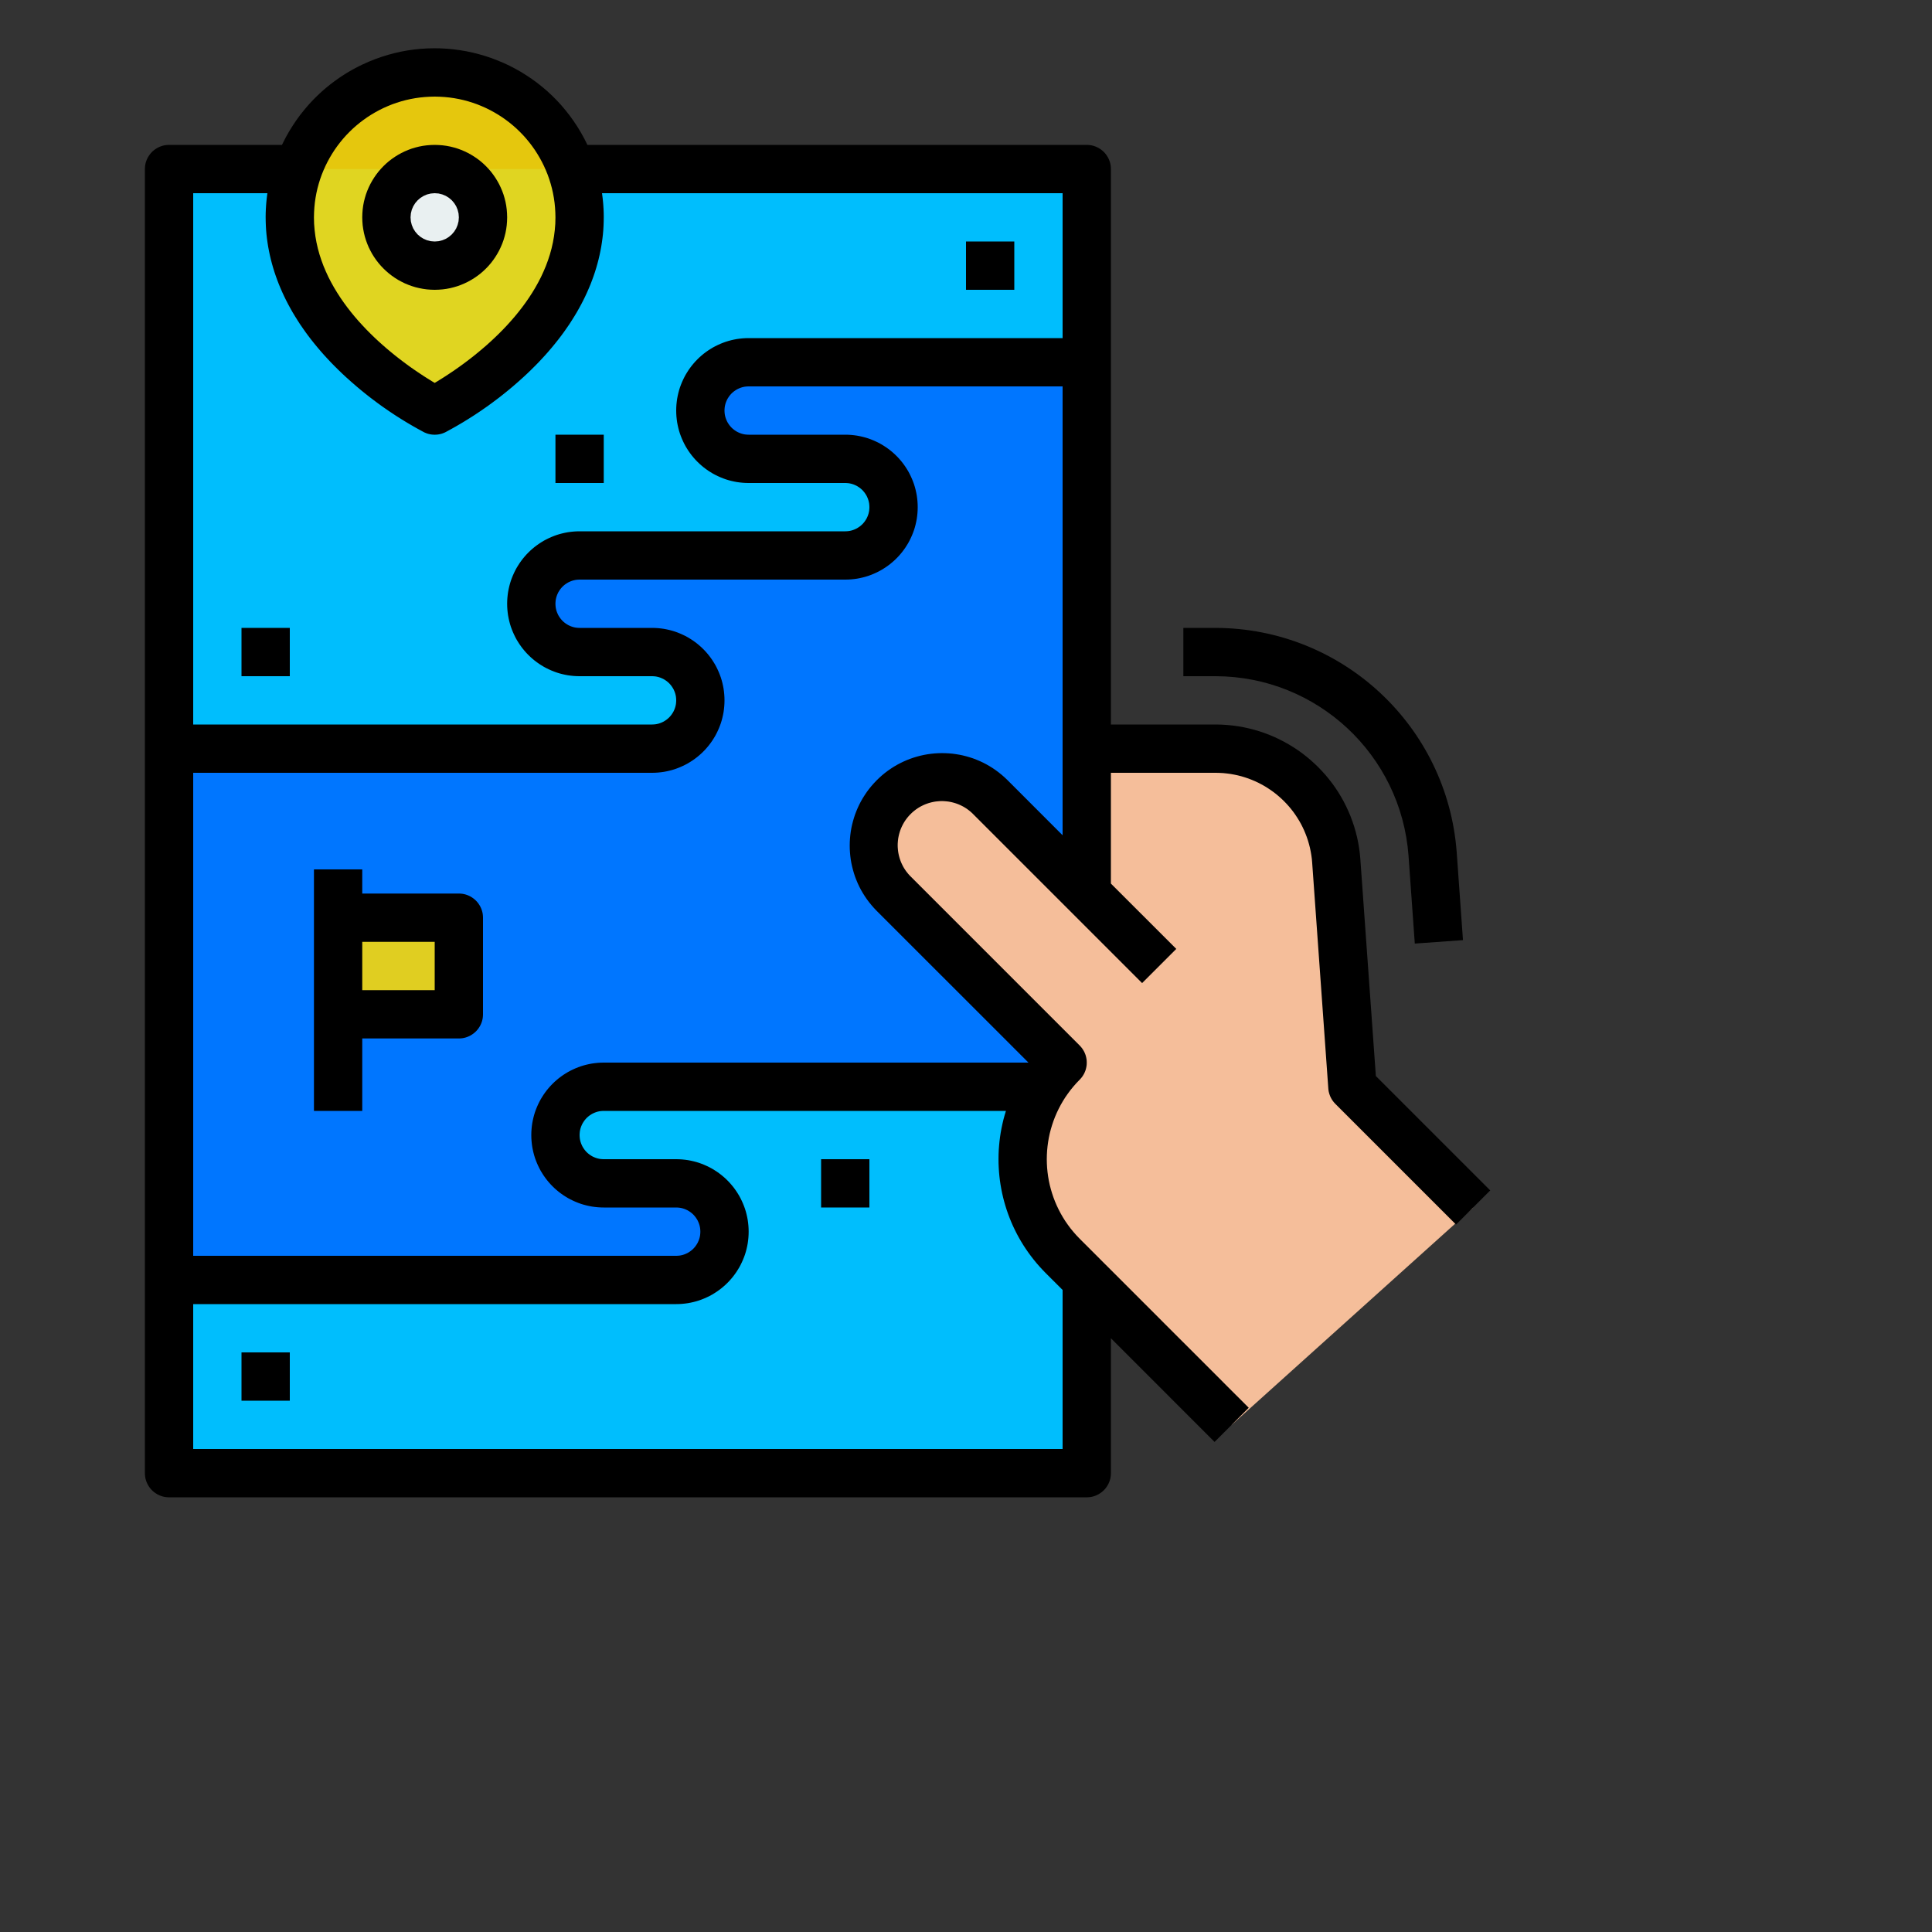 <?xml version="1.0" encoding="UTF-8" standalone="no"?>
<!DOCTYPE svg PUBLIC "-//W3C//DTD SVG 1.1//EN" "http://www.w3.org/Graphics/SVG/1.1/DTD/svg11.dtd">
<svg version="1.1" xmlns="http://www.w3.org/2000/svg" xmlns:xlink="http://www.w3.org/1999/xlink" preserveAspectRatio="xMidYMid meet" viewBox="0 0 640 640" width="640" height="640"><rect x="0" y="0" width="640" height="640" fill="#333333" stroke="none"/><defs><path d="M56 56L360 56L360 488L56 488L56 56Z" id="bNxI1AaZb"></path><path d="M360 360C264 360 210.67 360 200 360C191.16 360 184 367.16 184 376C184 384.84 191.16 392 200 392C202.4 392 221.6 392 224 392C232.84 392 240 399.16 240 408C240 416.84 232.84 424 224 424C212.8 424 156.8 424 56 424L56 248C152 248 205.33 248 216 248C224.84 248 232 240.84 232 232C232 223.16 224.84 216 216 216C213.6 216 194.4 216 192 216C183.16 216 176 208.84 176 200C176 191.16 183.16 184 192 184C200.8 184 271.2 184 280 184C288.84 184 296 176.84 296 168C296 159.16 288.84 152 280 152C276.8 152 251.2 152 248 152C239.16 152 232 144.84 232 136C232 127.16 239.16 120 248 120C255.47 120 292.8 120 360 120L360 360Z" id="d2N5tfh4q"></path><path d="M408 472C374.4 438.4 355.73 419.73 352 416C334.33 398.33 334.33 369.67 352 352C346.4 346.4 301.6 301.6 296 296C287.16 287.16 287.16 272.84 296 264C296 264 296 264 296 264C304.84 255.16 319.16 255.16 328 264C328 264 328 264 328 264C330.13 266.13 340.8 276.8 360 296L360 248C385.65 248 399.9 248 402.76 248C423.74 248 441.16 264.22 442.66 285.15C443.01 290.14 444.79 315.09 448 360L488 400L408 472Z" id="c4QuFL71pK"></path><path d="M144 136C144 136 96 112 96 72C96 45.49 117.49 24 144 24C170.51 24 192 45.49 192 72C192 112 153.6 123.2 144 136Z" id="e1ncnOCNgh"></path><path d="M112 304L152 304L152 336L112 336L112 304Z" id="aFPsJkEM2"></path><path d="M144 56C135.16 56 128 63.16 128 72C128 80.84 135.16 88 144 88C152.84 88 160 80.84 160 72C160 63.16 152.84 56 144 56Z" id="a3lEOOYOH6"></path><path d="M468.67 312.57L484.63 311.43C483.38 293.95 482.69 284.24 482.55 282.3C479.43 240.5 444.67 208.13 402.75 208C402.03 208 398.45 208 392 208L392 224C398.45 224 402.04 224 402.75 224C436.29 224.1 464.1 250 466.59 283.44C466.87 287.32 467.56 297.03 468.67 312.57Z" id="hEPXUqpXf"></path><path d="M148.1 16.14L150.26 16.34L152.4 16.63L154.52 16.99L156.63 17.44L158.71 17.97L160.77 18.57L162.81 19.25L164.82 20.02L166.8 20.85L168.75 21.76L170.66 22.75L172.54 23.81L174.37 24.95L176.17 26.15L177.92 27.43L179.62 28.78L181.28 30.19L182.88 31.68L184.43 33.23L185.92 34.85L187.35 36.54L188.72 38.29L190.03 40.11L191.28 41.99L192.45 43.93L193.56 45.93L194.59 48L360 48L360.33 48.01L360.66 48.03L360.98 48.06L361.3 48.1L361.61 48.16L361.92 48.23L362.23 48.31L362.53 48.41L362.82 48.51L363.11 48.63L363.4 48.76L363.68 48.89L363.95 49.04L364.21 49.2L364.47 49.37L364.72 49.54L364.97 49.73L365.21 49.93L365.44 50.13L365.66 50.34L365.87 50.56L366.07 50.79L366.27 51.03L366.46 51.28L366.63 51.53L366.8 51.79L366.96 52.05L367.11 52.32L367.24 52.6L367.37 52.89L367.49 53.18L367.59 53.47L367.69 53.77L367.77 54.08L367.84 54.39L367.9 54.7L367.94 55.02L367.97 55.34L367.99 55.67L368 56L368 240L402.76 240L404.63 240.04L406.49 240.16L408.34 240.34L410.16 240.59L411.96 240.91L413.73 241.3L415.49 241.75L417.21 242.26L418.91 242.84L420.58 243.47L422.22 244.17L423.83 244.93L425.41 245.74L426.95 246.61L428.46 247.53L429.93 248.5L431.37 249.53L432.76 250.61L434.11 251.74L435.42 252.92L436.69 254.14L437.91 255.41L439.09 256.72L440.21 258.08L441.29 259.47L442.32 260.91L443.3 262.39L444.22 263.91L445.09 265.46L445.9 267.05L446.65 268.67L447.35 270.32L447.98 272.01L448.56 273.72L449.07 275.47L449.52 277.24L449.9 279.04L450.21 280.86L450.46 282.71L450.63 284.58L455.77 356.45L493.66 394.34L482.34 405.66L480.56 403.88L473.84 397.16L472.26 395.58L470.72 394.04L466.34 389.66L464.96 388.28L463.62 386.94L462.32 385.64L457.52 380.84L456.42 379.74L455.36 378.68L454.34 377.66L453.36 376.68L442.56 365.88L442.34 365.66L442.24 365.55L442.14 365.45L442.05 365.34L441.95 365.24L441.86 365.13L441.77 365.02L441.68 364.9L441.59 364.79L441.51 364.67L441.43 364.56L441.34 364.44L441.27 364.32L441.19 364.2L441.12 364.08L441.05 363.96L440.98 363.83L440.91 363.71L440.85 363.58L440.78 363.45L440.72 363.32L440.66 363.19L440.61 363.06L440.56 362.93L440.51 362.8L440.46 362.66L440.41 362.53L440.37 362.39L440.33 362.26L440.29 362.12L440.25 361.98L440.22 361.84L440.18 361.71L440.15 361.57L440.13 361.43L440.1 361.28L440.08 361.14L440.06 361L440.05 360.86L440.03 360.71L440.02 360.57L434.67 285.72L434.56 284.47L434.39 283.24L434.18 282.03L433.93 280.83L433.63 279.65L433.29 278.48L432.91 277.34L432.48 276.21L432.02 275.11L431.52 274.03L430.98 272.97L430.4 271.94L429.78 270.93L429.13 269.94L428.45 268.98L427.73 268.05L426.98 267.15L426.19 266.27L425.38 265.43L424.53 264.61L423.66 263.83L422.76 263.07L421.83 262.36L420.87 261.67L419.89 261.02L418.89 260.4L417.86 259.83L416.81 259.28L415.73 258.78L414.64 258.32L413.53 257.89L412.39 257.51L411.24 257.16L410.07 256.86L408.89 256.61L407.69 256.39L406.48 256.23L405.25 256.1L404.01 256.03L402.76 256L368 256L368 292.69L389.66 314.34L378.34 325.66L322.34 269.66L321.91 269.24L321.46 268.84L321 268.47L320.53 268.11L320.05 267.78L319.56 267.47L319.06 267.18L318.55 266.92L318.03 266.67L317.5 266.44L316.97 266.24L316.44 266.06L315.89 265.9L315.35 265.76L314.79 265.64L314.24 265.54L313.68 265.47L313.12 265.42L312.56 265.38L312 265.37L311.44 265.38L310.88 265.42L310.32 265.47L309.76 265.54L309.21 265.64L308.65 265.76L308.11 265.9L307.56 266.06L307.03 266.24L306.5 266.44L305.97 266.67L305.45 266.92L304.94 267.18L304.44 267.47L303.95 267.78L303.47 268.11L303 268.47L302.54 268.84L302.09 269.24L301.66 269.66L301.24 270.09L300.84 270.54L300.47 271L300.11 271.47L299.78 271.95L299.47 272.44L299.18 272.94L298.92 273.45L298.67 273.97L298.44 274.5L298.24 275.03L298.06 275.56L297.9 276.11L297.76 276.65L297.64 277.21L297.54 277.76L297.47 278.32L297.42 278.88L297.38 279.44L297.37 280L297.38 280.56L297.42 281.12L297.47 281.68L297.54 282.24L297.64 282.79L297.76 283.35L297.9 283.89L298.06 284.44L298.24 284.97L298.44 285.5L298.67 286.03L298.92 286.55L299.18 287.06L299.47 287.56L299.78 288.05L300.11 288.53L300.47 289L300.84 289.46L301.24 289.91L301.66 290.34L357.66 346.34L357.89 346.58L358.1 346.83L358.31 347.08L358.5 347.33L358.68 347.6L358.85 347.87L359.01 348.14L359.16 348.42L359.29 348.7L359.41 348.99L359.53 349.28L359.63 349.57L359.71 349.87L359.79 350.17L359.85 350.47L359.91 350.78L359.95 351.08L359.98 351.39L359.99 351.69L360 352L359.99 352.31L359.98 352.61L359.95 352.92L359.91 353.22L359.85 353.53L359.79 353.83L359.71 354.13L359.63 354.43L359.53 354.72L359.41 355.01L359.29 355.3L359.16 355.58L359.01 355.86L358.85 356.13L358.68 356.4L358.5 356.67L358.31 356.92L358.1 357.17L357.89 357.42L357.66 357.66L356.59 358.77L355.59 359.91L354.63 361.08L353.74 362.28L352.89 363.5L352.1 364.76L351.37 366.03L350.69 367.33L350.06 368.65L349.49 369.98L348.97 371.34L348.51 372.71L348.1 374.09L347.74 375.48L347.44 376.89L347.2 378.3L347.01 379.72L346.87 381.14L346.79 382.57L346.76 384L346.79 385.43L346.87 386.86L347.01 388.28L347.2 389.7L347.44 391.11L347.74 392.52L348.1 393.91L348.51 395.29L348.97 396.66L349.49 398.02L350.06 399.35L350.69 400.67L351.37 401.97L352.1 403.24L352.89 404.5L353.74 405.72L354.63 406.92L355.59 408.09L356.59 409.23L357.66 410.34L358.33 411.02L359.76 412.44L360.35 413.03L362.45 415.13L363.26 415.94L364.13 416.81L365.05 417.74L366.03 418.72L367.07 419.75L374.46 427.14L380.51 433.19L382.16 434.84L383.87 436.55L385.63 438.32L399.55 452.23L401.76 454.44L404.03 456.71L406.35 459.04L413.66 466.34L402.34 477.66L368 443.31L368 488L367.99 488.33L367.97 488.66L367.94 488.98L367.9 489.3L367.84 489.61L367.77 489.92L367.69 490.23L367.59 490.53L367.49 490.82L367.37 491.11L367.24 491.4L367.11 491.68L366.96 491.95L366.8 492.21L366.63 492.47L366.46 492.72L366.27 492.97L366.07 493.21L365.87 493.44L365.66 493.66L365.44 493.87L365.21 494.07L364.97 494.27L364.72 494.46L364.47 494.63L364.21 494.8L363.95 494.96L363.68 495.11L363.4 495.24L363.11 495.37L362.82 495.49L362.53 495.59L362.23 495.69L361.92 495.77L361.61 495.84L361.3 495.9L360.98 495.94L360.66 495.97L360.33 495.99L360 496L56 496L55.67 495.99L55.34 495.97L55.02 495.94L54.7 495.9L54.39 495.84L54.08 495.77L53.77 495.69L53.47 495.59L53.18 495.49L52.89 495.37L52.6 495.24L52.32 495.11L52.05 494.96L51.79 494.8L51.53 494.63L51.28 494.46L51.03 494.27L50.79 494.07L50.56 493.87L50.34 493.66L50.13 493.44L49.93 493.21L49.73 492.97L49.54 492.72L49.37 492.47L49.2 492.21L49.04 491.95L48.89 491.68L48.76 491.4L48.63 491.11L48.51 490.82L48.41 490.53L48.31 490.23L48.23 489.92L48.16 489.61L48.1 489.3L48.06 488.98L48.03 488.66L48.01 488.33L48 488L48 56L48.01 55.67L48.03 55.34L48.06 55.02L48.1 54.7L48.16 54.39L48.23 54.08L48.31 53.77L48.41 53.47L48.51 53.18L48.63 52.89L48.76 52.6L48.89 52.32L49.04 52.05L49.2 51.79L49.37 51.53L49.54 51.28L49.73 51.03L49.93 50.79L50.13 50.56L50.34 50.34L50.56 50.13L50.79 49.93L51.03 49.73L51.28 49.54L51.53 49.37L51.79 49.2L52.05 49.04L52.32 48.89L52.6 48.76L52.89 48.63L53.18 48.51L53.47 48.41L53.77 48.31L54.08 48.23L54.39 48.16L54.7 48.1L55.02 48.06L55.34 48.03L55.67 48.01L56 48L93.41 48L93.84 47.13L94.27 46.27L94.72 45.41L95.19 44.57L95.67 43.73L96.16 42.91L96.67 42.09L97.19 41.28L97.72 40.49L98.26 39.7L98.82 38.92L99.39 38.15L99.98 37.4L100.58 36.65L101.19 35.91L101.81 35.19L102.44 34.47L103.09 33.77L103.74 33.08L104.41 32.4L105.09 31.73L105.79 31.07L106.49 30.42L107.2 29.79L107.93 29.17L108.67 28.56L109.41 27.96L110.17 27.38L110.94 26.81L111.72 26.25L112.5 25.7L113.3 25.17L114.11 24.65L114.92 24.14L115.75 23.65L116.59 23.17L117.43 22.71L118.28 22.26L119.15 21.82L120.02 21.4L122.12 20.45L124.25 19.6L126.38 18.84L128.54 18.17L130.7 17.59L132.87 17.1L135.05 16.7L137.23 16.39L139.41 16.17L141.59 16.04L143.77 15.99L145.94 16.02L148.1 16.14ZM199.67 368.01L199.34 368.03L199.02 368.06L198.7 368.1L198.39 368.16L198.08 368.23L197.77 368.31L197.47 368.41L197.18 368.51L196.89 368.63L196.6 368.76L196.32 368.89L196.05 369.04L195.79 369.2L195.53 369.37L195.28 369.54L195.03 369.73L194.79 369.93L194.56 370.13L194.34 370.34L194.13 370.56L193.93 370.79L193.73 371.03L193.54 371.28L193.37 371.53L193.2 371.79L193.04 372.05L192.89 372.32L192.76 372.6L192.63 372.89L192.51 373.18L192.41 373.47L192.31 373.77L192.23 374.08L192.16 374.39L192.1 374.7L192.06 375.02L192.03 375.34L192.01 375.67L192 376L192.01 376.33L192.03 376.66L192.06 376.98L192.1 377.3L192.16 377.61L192.23 377.92L192.31 378.23L192.41 378.53L192.51 378.82L192.63 379.11L192.76 379.4L192.89 379.68L193.04 379.95L193.2 380.21L193.37 380.47L193.54 380.72L193.73 380.97L193.93 381.21L194.13 381.44L194.34 381.66L194.56 381.87L194.79 382.07L195.03 382.27L195.28 382.46L195.53 382.63L195.79 382.8L196.05 382.96L196.32 383.11L196.6 383.24L196.89 383.37L197.18 383.49L197.47 383.59L197.77 383.69L198.08 383.77L198.39 383.84L198.7 383.9L199.02 383.94L199.34 383.97L199.67 383.99L200 384L224 384L224.99 384.02L225.97 384.08L226.94 384.18L227.89 384.31L228.84 384.49L229.77 384.7L230.68 384.94L231.59 385.22L232.47 385.54L233.34 385.89L234.19 386.27L235.03 386.68L235.85 387.12L236.64 387.6L237.42 388.1L238.17 388.63L238.91 389.19L239.62 389.78L240.31 390.39L240.97 391.03L241.61 391.69L242.22 392.38L242.81 393.09L243.37 393.83L243.9 394.58L244.4 395.36L244.88 396.15L245.32 396.97L245.73 397.81L246.11 398.66L246.46 399.53L246.78 400.41L247.06 401.32L247.3 402.23L247.51 403.16L247.69 404.11L247.82 405.06L247.92 406.03L247.98 407.01L248 408L247.98 408.99L247.92 409.97L247.82 410.94L247.69 411.89L247.51 412.84L247.3 413.77L247.06 414.68L246.78 415.59L246.46 416.47L246.11 417.34L245.73 418.19L245.32 419.03L244.88 419.85L244.4 420.64L243.9 421.42L243.37 422.17L242.81 422.91L242.22 423.62L241.61 424.31L240.97 424.97L240.31 425.61L239.62 426.22L238.91 426.81L238.17 427.37L237.42 427.9L236.64 428.4L235.85 428.88L235.03 429.32L234.19 429.73L233.34 430.11L232.47 430.46L231.59 430.78L230.68 431.06L229.77 431.3L228.84 431.51L227.89 431.69L226.94 431.82L225.97 431.92L224.99 431.98L224 432L64 432L64 480L352 480L352 427.31L346.34 421.66L345.31 420.59L344.31 419.5L343.34 418.39L342.41 417.25L341.51 416.09L340.65 414.92L339.82 413.72L339.02 412.5L338.26 411.26L337.54 410.01L336.85 408.74L336.2 407.45L335.58 406.15L335 404.83L334.46 403.5L333.95 402.15L333.48 400.8L333.05 399.43L332.65 398.05L332.29 396.66L331.97 395.26L331.69 393.86L331.44 392.44L331.23 391.02L331.06 389.59L330.93 388.16L330.84 386.72L330.78 385.28L330.77 383.84L330.79 382.4L330.85 380.95L330.96 379.5L331.1 378.06L331.28 376.61L331.5 375.17L331.77 373.72L332.07 372.29L332.41 370.85L332.8 369.42L333.23 368L200 368L199.67 368.01ZM247.67 128.01L247.34 128.03L247.02 128.06L246.7 128.1L246.39 128.16L246.08 128.23L245.77 128.31L245.47 128.41L245.18 128.51L244.89 128.63L244.6 128.76L244.32 128.89L244.05 129.04L243.79 129.2L243.53 129.37L243.28 129.54L243.03 129.73L242.79 129.93L242.56 130.13L242.34 130.34L242.13 130.56L241.93 130.79L241.73 131.03L241.54 131.28L241.37 131.53L241.2 131.79L241.04 132.05L240.89 132.32L240.76 132.6L240.63 132.89L240.51 133.18L240.41 133.47L240.31 133.77L240.23 134.08L240.16 134.39L240.1 134.7L240.06 135.02L240.03 135.34L240.01 135.67L240 136L240.01 136.33L240.03 136.66L240.06 136.98L240.1 137.3L240.16 137.61L240.23 137.92L240.31 138.23L240.41 138.53L240.51 138.82L240.63 139.11L240.76 139.4L240.89 139.68L241.04 139.95L241.2 140.21L241.37 140.47L241.54 140.72L241.73 140.97L241.93 141.21L242.13 141.44L242.34 141.66L242.56 141.87L242.79 142.07L243.03 142.27L243.28 142.46L243.53 142.63L243.79 142.8L244.05 142.96L244.32 143.11L244.6 143.24L244.89 143.37L245.18 143.49L245.47 143.59L245.77 143.69L246.08 143.77L246.39 143.84L246.7 143.9L247.02 143.94L247.34 143.97L247.67 143.99L248 144L280 144L280.99 144.02L281.97 144.08L282.94 144.18L283.89 144.31L284.84 144.49L285.77 144.7L286.68 144.94L287.59 145.22L288.47 145.54L289.34 145.89L290.19 146.27L291.03 146.68L291.85 147.12L292.64 147.6L293.42 148.1L294.17 148.63L294.91 149.19L295.62 149.78L296.31 150.39L296.97 151.03L297.61 151.69L298.22 152.38L298.81 153.09L299.37 153.83L299.9 154.58L300.4 155.36L300.88 156.15L301.32 156.97L301.73 157.81L302.11 158.66L302.46 159.53L302.78 160.41L303.06 161.32L303.3 162.23L303.51 163.16L303.69 164.11L303.82 165.06L303.92 166.03L303.98 167.01L304 168L303.98 168.99L303.92 169.97L303.82 170.94L303.69 171.89L303.51 172.84L303.3 173.77L303.06 174.68L302.78 175.59L302.46 176.47L302.11 177.34L301.73 178.19L301.32 179.03L300.88 179.85L300.4 180.64L299.9 181.42L299.37 182.17L298.81 182.91L298.22 183.62L297.61 184.31L296.97 184.97L296.31 185.61L295.62 186.22L294.91 186.81L294.17 187.37L293.42 187.9L292.64 188.4L291.85 188.88L291.03 189.32L290.19 189.73L289.34 190.11L288.47 190.46L287.59 190.78L286.68 191.06L285.77 191.3L284.84 191.51L283.89 191.69L282.94 191.82L281.97 191.92L280.99 191.98L280 192L192 192L191.67 192.01L191.34 192.03L191.02 192.06L190.7 192.1L190.39 192.16L190.08 192.23L189.77 192.31L189.47 192.41L189.18 192.51L188.89 192.63L188.6 192.76L188.32 192.89L188.05 193.04L187.79 193.2L187.53 193.37L187.28 193.54L187.03 193.73L186.79 193.93L186.56 194.13L186.34 194.34L186.13 194.56L185.93 194.79L185.73 195.03L185.54 195.28L185.37 195.53L185.2 195.79L185.04 196.05L184.89 196.32L184.76 196.6L184.63 196.89L184.51 197.18L184.41 197.47L184.31 197.77L184.23 198.08L184.16 198.39L184.1 198.7L184.06 199.02L184.03 199.34L184.01 199.67L184 200L184.01 200.33L184.03 200.66L184.06 200.98L184.1 201.3L184.16 201.61L184.23 201.92L184.31 202.23L184.41 202.53L184.51 202.82L184.63 203.11L184.76 203.4L184.89 203.68L185.04 203.95L185.2 204.21L185.37 204.47L185.54 204.72L185.73 204.97L185.93 205.21L186.13 205.44L186.34 205.66L186.56 205.87L186.79 206.07L187.03 206.27L187.28 206.46L187.53 206.63L187.79 206.8L188.05 206.96L188.32 207.11L188.6 207.24L188.89 207.37L189.18 207.49L189.47 207.59L189.77 207.69L190.08 207.77L190.39 207.84L190.7 207.9L191.02 207.94L191.34 207.97L191.67 207.99L192 208L216 208L216.99 208.02L217.97 208.08L218.94 208.18L219.89 208.31L220.84 208.49L221.77 208.7L222.68 208.94L223.59 209.22L224.47 209.54L225.34 209.89L226.19 210.27L227.03 210.68L227.85 211.12L228.64 211.6L229.42 212.1L230.17 212.63L230.91 213.19L231.62 213.78L232.31 214.39L232.97 215.03L233.61 215.69L234.22 216.38L234.81 217.09L235.37 217.83L235.9 218.58L236.4 219.36L236.88 220.15L237.32 220.97L237.73 221.81L238.11 222.66L238.46 223.53L238.78 224.41L239.06 225.32L239.3 226.23L239.51 227.16L239.69 228.11L239.82 229.06L239.92 230.03L239.98 231.01L240 232L239.98 232.99L239.92 233.97L239.82 234.94L239.69 235.89L239.51 236.84L239.3 237.77L239.06 238.68L238.78 239.59L238.46 240.47L238.11 241.34L237.73 242.19L237.32 243.03L236.88 243.85L236.4 244.64L235.9 245.42L235.37 246.17L234.81 246.91L234.22 247.62L233.61 248.31L232.97 248.97L232.31 249.61L231.62 250.22L230.91 250.81L230.17 251.37L229.42 251.9L228.64 252.4L227.85 252.88L227.03 253.32L226.19 253.73L225.34 254.11L224.47 254.46L223.59 254.78L222.68 255.06L221.77 255.3L220.84 255.51L219.89 255.69L218.94 255.82L217.97 255.92L216.99 255.98L216 256L64 256L64 416L224 416L224.33 415.99L224.66 415.97L224.98 415.94L225.3 415.9L225.61 415.84L225.92 415.77L226.23 415.69L226.53 415.59L226.82 415.49L227.11 415.37L227.4 415.24L227.68 415.11L227.95 414.96L228.21 414.8L228.47 414.63L228.72 414.46L228.97 414.27L229.21 414.07L229.44 413.87L229.66 413.66L229.87 413.44L230.07 413.21L230.27 412.97L230.46 412.72L230.63 412.47L230.8 412.21L230.96 411.95L231.11 411.68L231.24 411.4L231.37 411.11L231.49 410.82L231.59 410.53L231.69 410.23L231.77 409.92L231.84 409.61L231.9 409.3L231.94 408.98L231.97 408.66L231.99 408.33L232 408L231.99 407.67L231.97 407.34L231.94 407.02L231.9 406.7L231.84 406.39L231.77 406.08L231.69 405.77L231.59 405.47L231.49 405.18L231.37 404.89L231.24 404.6L231.11 404.32L230.96 404.05L230.8 403.79L230.63 403.53L230.46 403.28L230.27 403.03L230.07 402.79L229.87 402.56L229.66 402.34L229.44 402.13L229.21 401.93L228.97 401.73L228.72 401.54L228.47 401.37L228.21 401.2L227.95 401.04L227.68 400.89L227.4 400.76L227.11 400.63L226.82 400.51L226.53 400.41L226.23 400.31L225.92 400.23L225.61 400.16L225.3 400.1L224.98 400.06L224.66 400.03L224.33 400.01L224 400L200 400L199.01 399.98L198.03 399.92L197.06 399.82L196.11 399.69L195.16 399.51L194.23 399.3L193.32 399.06L192.41 398.78L191.53 398.46L190.66 398.11L189.81 397.73L188.97 397.32L188.15 396.88L187.36 396.4L186.58 395.9L185.83 395.37L185.09 394.81L184.38 394.22L183.69 393.61L183.03 392.97L182.39 392.31L181.78 391.62L181.19 390.91L180.63 390.17L180.1 389.42L179.6 388.64L179.12 387.85L178.68 387.03L178.27 386.19L177.89 385.34L177.54 384.47L177.22 383.59L176.94 382.68L176.7 381.77L176.49 380.84L176.31 379.89L176.18 378.94L176.08 377.97L176.02 376.99L176 376L176.02 375.01L176.08 374.03L176.18 373.06L176.31 372.11L176.49 371.16L176.7 370.23L176.94 369.32L177.22 368.41L177.54 367.53L177.89 366.66L178.27 365.81L178.68 364.97L179.12 364.15L179.6 363.36L180.1 362.58L180.63 361.83L181.19 361.09L181.78 360.38L182.39 359.69L183.03 359.03L183.69 358.39L184.38 357.78L185.09 357.19L185.83 356.63L186.58 356.1L187.36 355.6L188.15 355.12L188.97 354.68L189.81 354.27L190.66 353.89L191.53 353.54L192.41 353.22L193.32 352.94L194.23 352.7L195.16 352.49L196.11 352.31L197.06 352.18L198.03 352.08L199.01 352.02L200 352L340.69 352L290.34 301.66L289.48 300.75L288.66 299.81L287.88 298.85L287.15 297.87L286.47 296.87L285.82 295.84L285.22 294.8L284.67 293.74L284.16 292.66L283.7 291.57L283.27 290.46L282.9 289.34L282.57 288.21L282.28 287.07L282.03 285.92L281.83 284.77L281.68 283.61L281.57 282.44L281.5 281.28L281.48 280.11L281.5 278.94L281.57 277.77L281.68 276.61L281.83 275.45L282.03 274.29L282.28 273.14L282.57 272.01L282.9 270.88L283.27 269.76L283.7 268.65L284.16 267.56L284.67 266.48L285.22 265.42L285.82 264.37L286.47 263.35L287.15 262.34L287.88 261.36L288.66 260.4L289.48 259.47L290.34 258.56L291.25 257.68L292.18 256.84L293.14 256.05L294.12 255.31L295.13 254.61L296.15 253.95L297.2 253.34L298.26 252.78L299.34 252.26L300.44 251.78L301.55 251.35L302.68 250.96L303.81 250.62L304.96 250.32L306.11 250.07L307.27 249.86L308.44 249.7L309.61 249.58L310.78 249.51L311.96 249.48L313.13 249.5L314.31 249.56L315.48 249.66L316.65 249.82L317.81 250.01L318.96 250.25L320.11 250.54L321.25 250.87L322.38 251.24L323.49 251.67L324.59 252.13L325.68 252.64L326.75 253.2L327.8 253.8L328.83 254.44L329.84 255.13L330.83 255.87L331.8 256.65L332.74 257.47L333.66 258.34L352 276.69L352 128L248 128L247.67 128.01ZM64 240L216 240L216.33 239.99L216.66 239.97L216.98 239.94L217.3 239.9L217.61 239.84L217.92 239.77L218.23 239.69L218.53 239.59L218.82 239.49L219.11 239.37L219.4 239.24L219.68 239.11L219.95 238.96L220.21 238.8L220.47 238.63L220.72 238.46L220.97 238.27L221.21 238.07L221.44 237.87L221.66 237.66L221.87 237.44L222.07 237.21L222.27 236.97L222.46 236.72L222.63 236.47L222.8 236.21L222.96 235.95L223.11 235.68L223.24 235.4L223.37 235.11L223.49 234.82L223.59 234.53L223.69 234.23L223.77 233.92L223.84 233.61L223.9 233.3L223.94 232.98L223.97 232.66L223.99 232.33L224 232L223.99 231.67L223.97 231.34L223.94 231.02L223.9 230.7L223.84 230.39L223.77 230.08L223.69 229.77L223.59 229.47L223.49 229.18L223.37 228.89L223.24 228.6L223.11 228.32L222.96 228.05L222.8 227.79L222.63 227.53L222.46 227.28L222.27 227.03L222.07 226.79L221.87 226.56L221.66 226.34L221.44 226.13L221.21 225.93L220.97 225.73L220.72 225.54L220.47 225.37L220.21 225.2L219.95 225.04L219.68 224.89L219.4 224.76L219.11 224.63L218.82 224.51L218.53 224.41L218.23 224.31L217.92 224.23L217.61 224.16L217.3 224.1L216.98 224.06L216.66 224.03L216.33 224.01L216 224L192 224L191.01 223.98L190.03 223.92L189.06 223.82L188.11 223.69L187.16 223.51L186.23 223.3L185.32 223.06L184.41 222.78L183.53 222.46L182.66 222.11L181.81 221.73L180.97 221.32L180.15 220.88L179.36 220.4L178.58 219.9L177.83 219.37L177.09 218.81L176.38 218.22L175.69 217.61L175.03 216.97L174.39 216.31L173.78 215.62L173.19 214.91L172.63 214.17L172.1 213.42L171.6 212.64L171.12 211.85L170.68 211.03L170.27 210.19L169.89 209.34L169.54 208.47L169.22 207.59L168.94 206.68L168.7 205.77L168.49 204.84L168.31 203.89L168.18 202.94L168.08 201.97L168.02 200.99L168 200L168.02 199.01L168.08 198.03L168.18 197.06L168.31 196.11L168.49 195.16L168.7 194.23L168.94 193.32L169.22 192.41L169.54 191.53L169.89 190.66L170.27 189.81L170.68 188.97L171.12 188.15L171.6 187.36L172.1 186.58L172.63 185.83L173.19 185.09L173.78 184.38L174.39 183.69L175.03 183.03L175.69 182.39L176.38 181.78L177.09 181.19L177.83 180.63L178.58 180.1L179.36 179.6L180.15 179.12L180.97 178.68L181.81 178.27L182.66 177.89L183.53 177.54L184.41 177.22L185.32 176.94L186.23 176.7L187.16 176.49L188.11 176.31L189.06 176.18L190.03 176.08L191.01 176.02L192 176L280 176L280.33 175.99L280.66 175.97L280.98 175.94L281.3 175.9L281.61 175.84L281.92 175.77L282.23 175.69L282.53 175.59L282.82 175.49L283.11 175.37L283.4 175.24L283.68 175.11L283.95 174.96L284.21 174.8L284.47 174.63L284.72 174.46L284.97 174.27L285.21 174.07L285.44 173.87L285.66 173.66L285.87 173.44L286.07 173.21L286.27 172.97L286.46 172.72L286.63 172.47L286.8 172.21L286.96 171.95L287.11 171.68L287.24 171.4L287.37 171.11L287.49 170.82L287.59 170.53L287.69 170.23L287.77 169.92L287.84 169.61L287.9 169.3L287.94 168.98L287.97 168.66L287.99 168.33L288 168L287.99 167.67L287.97 167.34L287.94 167.02L287.9 166.7L287.84 166.39L287.77 166.08L287.69 165.77L287.59 165.47L287.49 165.18L287.37 164.89L287.24 164.6L287.11 164.32L286.96 164.05L286.8 163.79L286.63 163.53L286.46 163.28L286.27 163.03L286.07 162.79L285.87 162.56L285.66 162.34L285.44 162.13L285.21 161.93L284.97 161.73L284.72 161.54L284.47 161.37L284.21 161.2L283.95 161.04L283.68 160.89L283.4 160.76L283.11 160.63L282.82 160.51L282.53 160.41L282.23 160.31L281.92 160.23L281.61 160.16L281.3 160.1L280.98 160.06L280.66 160.03L280.33 160.01L280 160L248 160L247.01 159.98L246.03 159.92L245.06 159.82L244.11 159.69L243.16 159.51L242.23 159.3L241.32 159.06L240.41 158.78L239.53 158.46L238.66 158.11L237.81 157.73L236.97 157.32L236.15 156.88L235.36 156.4L234.58 155.9L233.83 155.37L233.09 154.81L232.38 154.22L231.69 153.61L231.03 152.97L230.39 152.31L229.78 151.62L229.19 150.91L228.63 150.17L228.1 149.42L227.6 148.64L227.12 147.85L226.68 147.03L226.27 146.19L225.89 145.34L225.54 144.47L225.22 143.59L224.94 142.68L224.7 141.77L224.49 140.84L224.31 139.89L224.18 138.94L224.08 137.97L224.02 136.99L224 136L224.02 135.01L224.08 134.03L224.18 133.06L224.31 132.11L224.49 131.16L224.7 130.23L224.94 129.32L225.22 128.41L225.54 127.53L225.89 126.66L226.27 125.81L226.68 124.97L227.12 124.15L227.6 123.36L228.1 122.58L228.63 121.83L229.19 121.09L229.78 120.38L230.39 119.69L231.03 119.03L231.69 118.39L232.38 117.78L233.09 117.19L233.83 116.63L234.58 116.1L235.36 115.6L236.15 115.12L236.97 114.68L237.81 114.27L238.66 113.89L239.53 113.54L240.41 113.22L241.32 112.94L242.23 112.7L243.16 112.49L244.11 112.31L245.06 112.18L246.03 112.08L247.01 112.02L248 112L352 112L352 64L199.42 64L199.45 64.2L199.48 64.4L199.5 64.6L199.53 64.8L199.55 64.99L199.58 65.19L199.6 65.39L199.63 65.59L199.65 65.79L199.67 65.99L199.69 66.19L199.71 66.39L199.73 66.59L199.75 66.79L199.77 66.99L199.79 67.19L199.81 67.39L199.82 67.59L199.84 67.79L199.85 67.99L199.87 68.19L199.88 68.39L199.89 68.59L199.9 68.79L199.92 68.99L199.93 69.19L199.94 69.39L199.95 69.59L199.95 69.79L199.96 69.99L199.97 70.19L199.98 70.39L199.98 70.59L199.99 70.8L199.99 71L199.99 71.2L200 71.4L200 71.6L200 71.8L200 72L199.98 73.4L199.93 74.8L199.85 76.19L199.73 77.58L199.57 78.98L199.38 80.36L199.16 81.75L198.9 83.13L198.61 84.52L198.29 85.89L197.93 87.27L197.54 88.64L197.12 90.01L196.66 91.37L196.17 92.73L195.65 94.09L195.09 95.44L194.5 96.79L193.88 98.13L193.23 99.46L192.54 100.8L191.82 102.12L191.07 103.45L190.28 104.76L189.46 106.07L188.62 107.38L187.73 108.67L186.82 109.97L185.88 111.25L184.9 112.53L183.89 113.8L182.85 115.06L181.78 116.32L180.68 117.57L179.54 118.81L178.38 120.05L177.18 121.27L175.95 122.49L174.7 123.7L173.41 124.9L172.82 125.43L172.23 125.96L171.64 126.49L171.04 127.01L170.44 127.53L169.84 128.05L169.23 128.56L168.62 129.07L168.01 129.57L167.39 130.07L166.77 130.57L166.15 131.06L165.53 131.55L164.9 132.03L164.27 132.51L163.63 132.98L163 133.46L162.36 133.92L161.72 134.39L161.07 134.85L160.42 135.3L159.77 135.75L159.12 136.2L158.46 136.64L157.8 137.08L157.14 137.52L156.47 137.95L155.8 138.37L155.13 138.8L154.46 139.21L153.78 139.63L153.1 140.04L152.42 140.44L151.74 140.84L151.05 141.24L150.36 141.63L149.67 142.02L148.97 142.4L148.28 142.78L147.58 143.16L147.41 143.24L147.24 143.32L147.06 143.39L146.89 143.46L146.72 143.53L146.54 143.59L146.36 143.65L146.19 143.7L146.01 143.75L145.83 143.79L145.65 143.83L145.46 143.87L145.28 143.9L145.1 143.93L144.92 143.95L144.73 143.97L144.55 143.98L144.37 143.99L144.18 144L144 144L143.82 144L143.63 143.99L143.45 143.98L143.27 143.97L143.08 143.95L142.9 143.93L142.72 143.9L142.54 143.87L142.35 143.83L142.17 143.79L141.99 143.75L141.81 143.7L141.64 143.65L141.46 143.59L141.28 143.53L141.11 143.46L140.94 143.39L140.76 143.32L140.59 143.24L140.42 143.16L139.72 142.78L139.03 142.4L138.33 142.02L137.64 141.63L136.95 141.24L136.26 140.84L135.58 140.44L134.9 140.04L134.22 139.63L133.54 139.21L132.87 138.8L132.2 138.37L131.53 137.95L130.86 137.52L130.2 137.08L129.54 136.64L128.88 136.2L128.23 135.75L127.58 135.3L126.93 134.85L126.28 134.39L125.64 133.92L125 133.46L124.37 132.98L123.73 132.51L123.1 132.03L122.47 131.55L121.85 131.06L121.23 130.57L120.61 130.07L119.99 129.57L119.38 129.07L118.77 128.56L118.16 128.05L117.56 127.53L116.96 127.01L116.36 126.49L115.77 125.96L115.18 125.43L114.59 124.9L113.3 123.7L112.05 122.49L110.82 121.27L109.62 120.05L108.46 118.81L107.32 117.57L106.22 116.32L105.15 115.06L104.11 113.8L103.1 112.53L102.12 111.25L101.18 109.97L100.27 108.67L99.38 107.38L98.54 106.07L97.72 104.76L96.93 103.45L96.18 102.12L95.46 100.8L94.77 99.46L94.12 98.13L93.5 96.79L92.91 95.44L92.35 94.09L91.83 92.73L91.34 91.37L90.88 90.01L90.46 88.64L90.07 87.27L89.71 85.89L89.39 84.52L89.1 83.13L88.84 81.75L88.62 80.36L88.43 78.98L88.27 77.58L88.15 76.19L88.07 74.8L88.02 73.4L88 72L88 71.8L88 71.6L88 71.4L88.01 71.2L88.01 71L88.01 70.8L88.02 70.59L88.02 70.39L88.03 70.19L88.04 69.99L88.05 69.79L88.05 69.59L88.06 69.39L88.07 69.19L88.08 68.99L88.1 68.79L88.11 68.59L88.12 68.39L88.13 68.19L88.15 67.99L88.16 67.79L88.18 67.59L88.19 67.39L88.21 67.19L88.23 66.99L88.25 66.79L88.27 66.59L88.29 66.39L88.31 66.19L88.33 65.99L88.35 65.79L88.37 65.59L88.4 65.39L88.42 65.19L88.45 64.99L88.47 64.8L88.5 64.6L88.52 64.4L88.55 64.2L88.58 64L64 64L64 240ZM140.72 32.14L139.11 32.3L137.51 32.53L135.94 32.82L134.39 33.17L132.87 33.58L131.36 34.05L129.89 34.57L128.44 35.16L127.02 35.79L125.63 36.48L124.27 37.22L122.94 38.01L121.65 38.84L120.39 39.73L119.17 40.66L117.98 41.64L116.83 42.66L115.73 43.73L114.66 44.83L113.64 45.98L112.66 47.17L111.73 48.39L110.84 49.65L110.01 50.94L109.22 52.27L108.48 53.63L107.79 55.02L107.16 56.44L106.57 57.89L106.05 59.36L105.58 60.87L105.17 62.39L104.82 63.94L104.53 65.51L104.3 67.11L104.14 68.72L104.04 70.35L104 72L104.05 74.13L104.22 76.22L104.48 78.28L104.84 80.31L105.29 82.3L105.83 84.26L106.46 86.19L107.16 88.08L107.94 89.93L108.78 91.75L109.7 93.53L110.67 95.27L111.7 96.97L112.78 98.64L113.91 100.27L115.08 101.86L116.28 103.4L117.52 104.91L118.79 106.38L120.09 107.8L121.4 109.19L122.73 110.53L124.07 111.83L125.41 113.08L126.76 114.29L128.1 115.46L129.44 116.58L130.76 117.66L132.07 118.69L133.35 119.67L134.61 120.61L135.83 121.5L137.03 122.34L138.18 123.13L139.29 123.87L140.35 124.57L141.35 125.21L142.3 125.8L143.18 126.35L144 126.84L144.82 126.35L145.7 125.8L146.65 125.21L147.65 124.57L148.71 123.87L149.82 123.13L150.97 122.34L152.16 121.5L153.39 120.61L154.65 119.67L155.93 118.69L157.24 117.66L158.56 116.58L159.89 115.46L161.24 114.3L162.58 113.09L163.93 111.83L165.27 110.53L166.6 109.19L167.91 107.81L169.2 106.38L170.47 104.92L171.71 103.41L172.92 101.86L174.09 100.27L175.22 98.64L176.3 96.98L177.33 95.27L178.3 93.53L179.22 91.75L180.06 89.93L180.84 88.08L181.54 86.19L182.17 84.26L182.71 82.3L183.16 80.31L183.52 78.28L183.78 76.22L183.95 74.13L184 72L183.96 70.35L183.86 68.72L183.7 67.11L183.47 65.51L183.18 63.94L182.83 62.39L182.42 60.87L181.95 59.36L181.43 57.89L180.84 56.44L180.21 55.02L179.52 53.63L178.78 52.27L177.99 50.94L177.16 49.65L176.27 48.39L175.34 47.17L174.36 45.98L173.34 44.83L172.27 43.73L171.17 42.66L170.02 41.64L168.83 40.66L167.61 39.73L166.35 38.84L165.06 38.01L163.73 37.22L162.37 36.48L160.98 35.79L159.56 35.16L158.11 34.57L156.64 34.05L155.13 33.58L153.61 33.17L152.06 32.82L150.49 32.53L148.89 32.3L147.28 32.14L145.65 32.04L144 32L142.35 32.04L140.72 32.14Z" id="afiuD1ptp"></path><path d="M80 448L96 448L96 464L80 464L80 448Z" id="joTlMsWfG"></path><path d="M272 384L288 384L288 400L272 400L272 384Z" id="bhKwkdwbU"></path><path d="M146.62 48.14L147.89 48.31L149.15 48.55L150.38 48.86L151.59 49.22L152.76 49.65L153.91 50.14L155.03 50.68L156.11 51.28L157.16 51.93L158.17 52.63L159.15 53.38L160.08 54.18L160.97 55.03L161.82 55.92L162.62 56.85L163.37 57.83L164.07 58.84L164.72 59.89L165.32 60.97L165.86 62.09L166.35 63.24L166.78 64.41L167.14 65.62L167.45 66.85L167.69 68.11L167.86 69.38L167.96 70.68L168 72L167.96 73.32L167.86 74.62L167.69 75.89L167.45 77.15L167.14 78.38L166.78 79.59L166.35 80.76L165.86 81.91L165.32 83.03L164.72 84.11L164.07 85.16L163.37 86.17L162.62 87.15L161.82 88.08L160.97 88.97L160.08 89.82L159.15 90.62L158.17 91.37L157.16 92.07L156.11 92.72L155.03 93.32L153.91 93.86L152.76 94.35L151.59 94.78L150.38 95.14L149.15 95.45L147.89 95.69L146.62 95.86L145.32 95.96L144 96L142.68 95.96L141.39 95.86L140.11 95.68L138.85 95.44L137.62 95.14L136.42 94.77L135.24 94.34L134.09 93.86L132.98 93.31L131.89 92.72L130.84 92.06L129.83 91.36L128.86 90.61L127.93 89.81L127.04 88.96L126.19 88.07L125.39 87.14L124.64 86.17L123.94 85.16L123.28 84.11L122.69 83.02L122.14 81.91L121.66 80.76L121.23 79.58L120.86 78.38L120.56 77.15L120.32 75.89L120.14 74.61L120.04 73.32L120 72L120.04 70.68L120.14 69.38L120.31 68.11L120.55 66.85L120.86 65.62L121.22 64.41L121.65 63.24L122.14 62.09L122.68 60.97L123.28 59.89L123.93 58.84L124.63 57.83L125.38 56.85L126.18 55.92L127.03 55.03L127.92 54.18L128.85 53.38L129.83 52.63L130.84 51.93L131.89 51.28L132.97 50.68L134.09 50.14L135.24 49.65L136.41 49.22L137.62 48.86L138.85 48.55L140.11 48.31L141.38 48.14L142.68 48.04L144 48L145.32 48.04L146.62 48.14ZM141.47 64.41L140.33 64.9L139.28 65.55L138.35 66.35L137.55 67.28L136.9 68.33L136.41 69.47L136.11 70.7L136 72L136.1 73.3L136.41 74.53L136.89 75.68L137.54 76.72L138.34 77.66L139.28 78.46L140.32 79.11L141.47 79.59L142.7 79.9L144 80L145.3 79.9L146.53 79.59L147.68 79.11L148.72 78.46L149.66 77.66L150.46 76.72L151.11 75.68L151.59 74.53L151.9 73.3L152 72L151.9 70.7L151.59 69.47L151.11 68.32L150.46 67.28L149.66 66.34L148.72 65.54L147.68 64.89L146.53 64.41L145.3 64.1L144 64L142.7 64.11L141.47 64.41Z" id="b19xGnsB9e"></path><path d="M80 208L96 208L96 224L80 224L80 208Z" id="e1fkDoIttX"></path><path d="M184 144L200 144L200 160L184 160L184 144Z" id="i1fsVX8rx1"></path><path d="M320 80L336 80L336 96L320 96L320 80Z" id="e26ldxClgH"></path><path d="M152 296L152.33 296.01L152.66 296.03L152.98 296.06L153.3 296.1L153.61 296.16L153.92 296.23L154.23 296.31L154.53 296.41L154.82 296.51L155.11 296.63L155.4 296.76L155.68 296.89L155.95 297.04L156.21 297.2L156.47 297.37L156.72 297.54L156.97 297.73L157.21 297.93L157.44 298.13L157.66 298.34L157.87 298.56L158.07 298.79L158.27 299.03L158.46 299.28L158.63 299.53L158.8 299.79L158.96 300.05L159.11 300.32L159.24 300.6L159.37 300.89L159.49 301.18L159.59 301.47L159.69 301.77L159.77 302.08L159.84 302.39L159.9 302.7L159.94 303.02L159.97 303.34L159.99 303.67L160 304L160 336L159.99 336.33L159.97 336.66L159.94 336.98L159.9 337.3L159.84 337.61L159.77 337.92L159.69 338.23L159.59 338.53L159.49 338.82L159.37 339.11L159.24 339.4L159.11 339.68L158.96 339.95L158.8 340.21L158.63 340.47L158.46 340.72L158.27 340.97L158.07 341.21L157.87 341.44L157.66 341.66L157.44 341.87L157.21 342.07L156.97 342.27L156.72 342.46L156.47 342.63L156.21 342.8L155.95 342.96L155.68 343.11L155.4 343.24L155.11 343.37L154.82 343.49L154.53 343.59L154.23 343.69L153.92 343.77L153.61 343.84L153.3 343.9L152.98 343.94L152.66 343.97L152.33 343.99L152 344L120 344L120 368L104 368L104 288L120 288L120 296L152 296ZM120 328L144 328L144 312L120 312L120 328Z" id="a3M99n2LqZ"></path></defs><g><g><g><use xlink:href="#bNxI1AaZb" opacity="1" fill="#00befd" fill-opacity="1"></use><g><use xlink:href="#bNxI1AaZb" opacity="1" fill-opacity="0" stroke="#000000" stroke-width="1" stroke-opacity="0"></use></g></g><g><use xlink:href="#d2N5tfh4q" opacity="1" fill="#0076ff" fill-opacity="1"></use><g><use xlink:href="#d2N5tfh4q" opacity="1" fill-opacity="0" stroke="#000000" stroke-width="1" stroke-opacity="0"></use></g></g><g><use xlink:href="#c4QuFL71pK" opacity="1" fill="#f5be9a" fill-opacity="1"></use><g><use xlink:href="#c4QuFL71pK" opacity="1" fill-opacity="0" stroke="#000000" stroke-width="1" stroke-opacity="0"></use></g></g><g><use xlink:href="#e1ncnOCNgh" opacity="1" fill="#f8d709" fill-opacity="0.9"></use><g><use xlink:href="#e1ncnOCNgh" opacity="1" fill-opacity="0" stroke="#000000" stroke-width="1" stroke-opacity="0"></use></g></g><g><use xlink:href="#aFPsJkEM2" opacity="1" fill="#f8d709" fill-opacity="0.9"></use><g><use xlink:href="#aFPsJkEM2" opacity="1" fill-opacity="0" stroke="#000000" stroke-width="1" stroke-opacity="0"></use></g></g><g><use xlink:href="#a3lEOOYOH6" opacity="1" fill="#e9f0f1" fill-opacity="1"></use><g><use xlink:href="#a3lEOOYOH6" opacity="1" fill-opacity="0" stroke="#000000" stroke-width="1" stroke-opacity="0"></use></g></g><g><use xlink:href="#hEPXUqpXf" opacity="1" fill="#000000" fill-opacity="1"></use><g><use xlink:href="#hEPXUqpXf" opacity="1" fill-opacity="0" stroke="#000000" stroke-width="1" stroke-opacity="0"></use></g></g><g><use xlink:href="#afiuD1ptp" opacity="1" fill="#000000" fill-opacity="1"></use><g><use xlink:href="#afiuD1ptp" opacity="1" fill-opacity="0" stroke="#000000" stroke-width="1" stroke-opacity="0"></use></g></g><g><use xlink:href="#joTlMsWfG" opacity="1" fill="#000000" fill-opacity="1"></use><g><use xlink:href="#joTlMsWfG" opacity="1" fill-opacity="0" stroke="#000000" stroke-width="1" stroke-opacity="0"></use></g></g><g><use xlink:href="#bhKwkdwbU" opacity="1" fill="#000000" fill-opacity="1"></use><g><use xlink:href="#bhKwkdwbU" opacity="1" fill-opacity="0" stroke="#000000" stroke-width="1" stroke-opacity="0"></use></g></g><g><use xlink:href="#b19xGnsB9e" opacity="1" fill="#000000" fill-opacity="1"></use><g><use xlink:href="#b19xGnsB9e" opacity="1" fill-opacity="0" stroke="#000000" stroke-width="1" stroke-opacity="0"></use></g></g><g><use xlink:href="#e1fkDoIttX" opacity="1" fill="#000000" fill-opacity="1"></use><g><use xlink:href="#e1fkDoIttX" opacity="1" fill-opacity="0" stroke="#000000" stroke-width="1" stroke-opacity="0"></use></g></g><g><use xlink:href="#i1fsVX8rx1" opacity="1" fill="#000000" fill-opacity="1"></use><g><use xlink:href="#i1fsVX8rx1" opacity="1" fill-opacity="0" stroke="#000000" stroke-width="1" stroke-opacity="0"></use></g></g><g><use xlink:href="#e26ldxClgH" opacity="1" fill="#000000" fill-opacity="1"></use><g><use xlink:href="#e26ldxClgH" opacity="1" fill-opacity="0" stroke="#000000" stroke-width="1" stroke-opacity="0"></use></g></g><g><use xlink:href="#a3M99n2LqZ" opacity="1" fill="#000000" fill-opacity="1"></use><g><use xlink:href="#a3M99n2LqZ" opacity="1" fill-opacity="0" stroke="#000000" stroke-width="1" stroke-opacity="0"></use></g></g></g></g></svg>